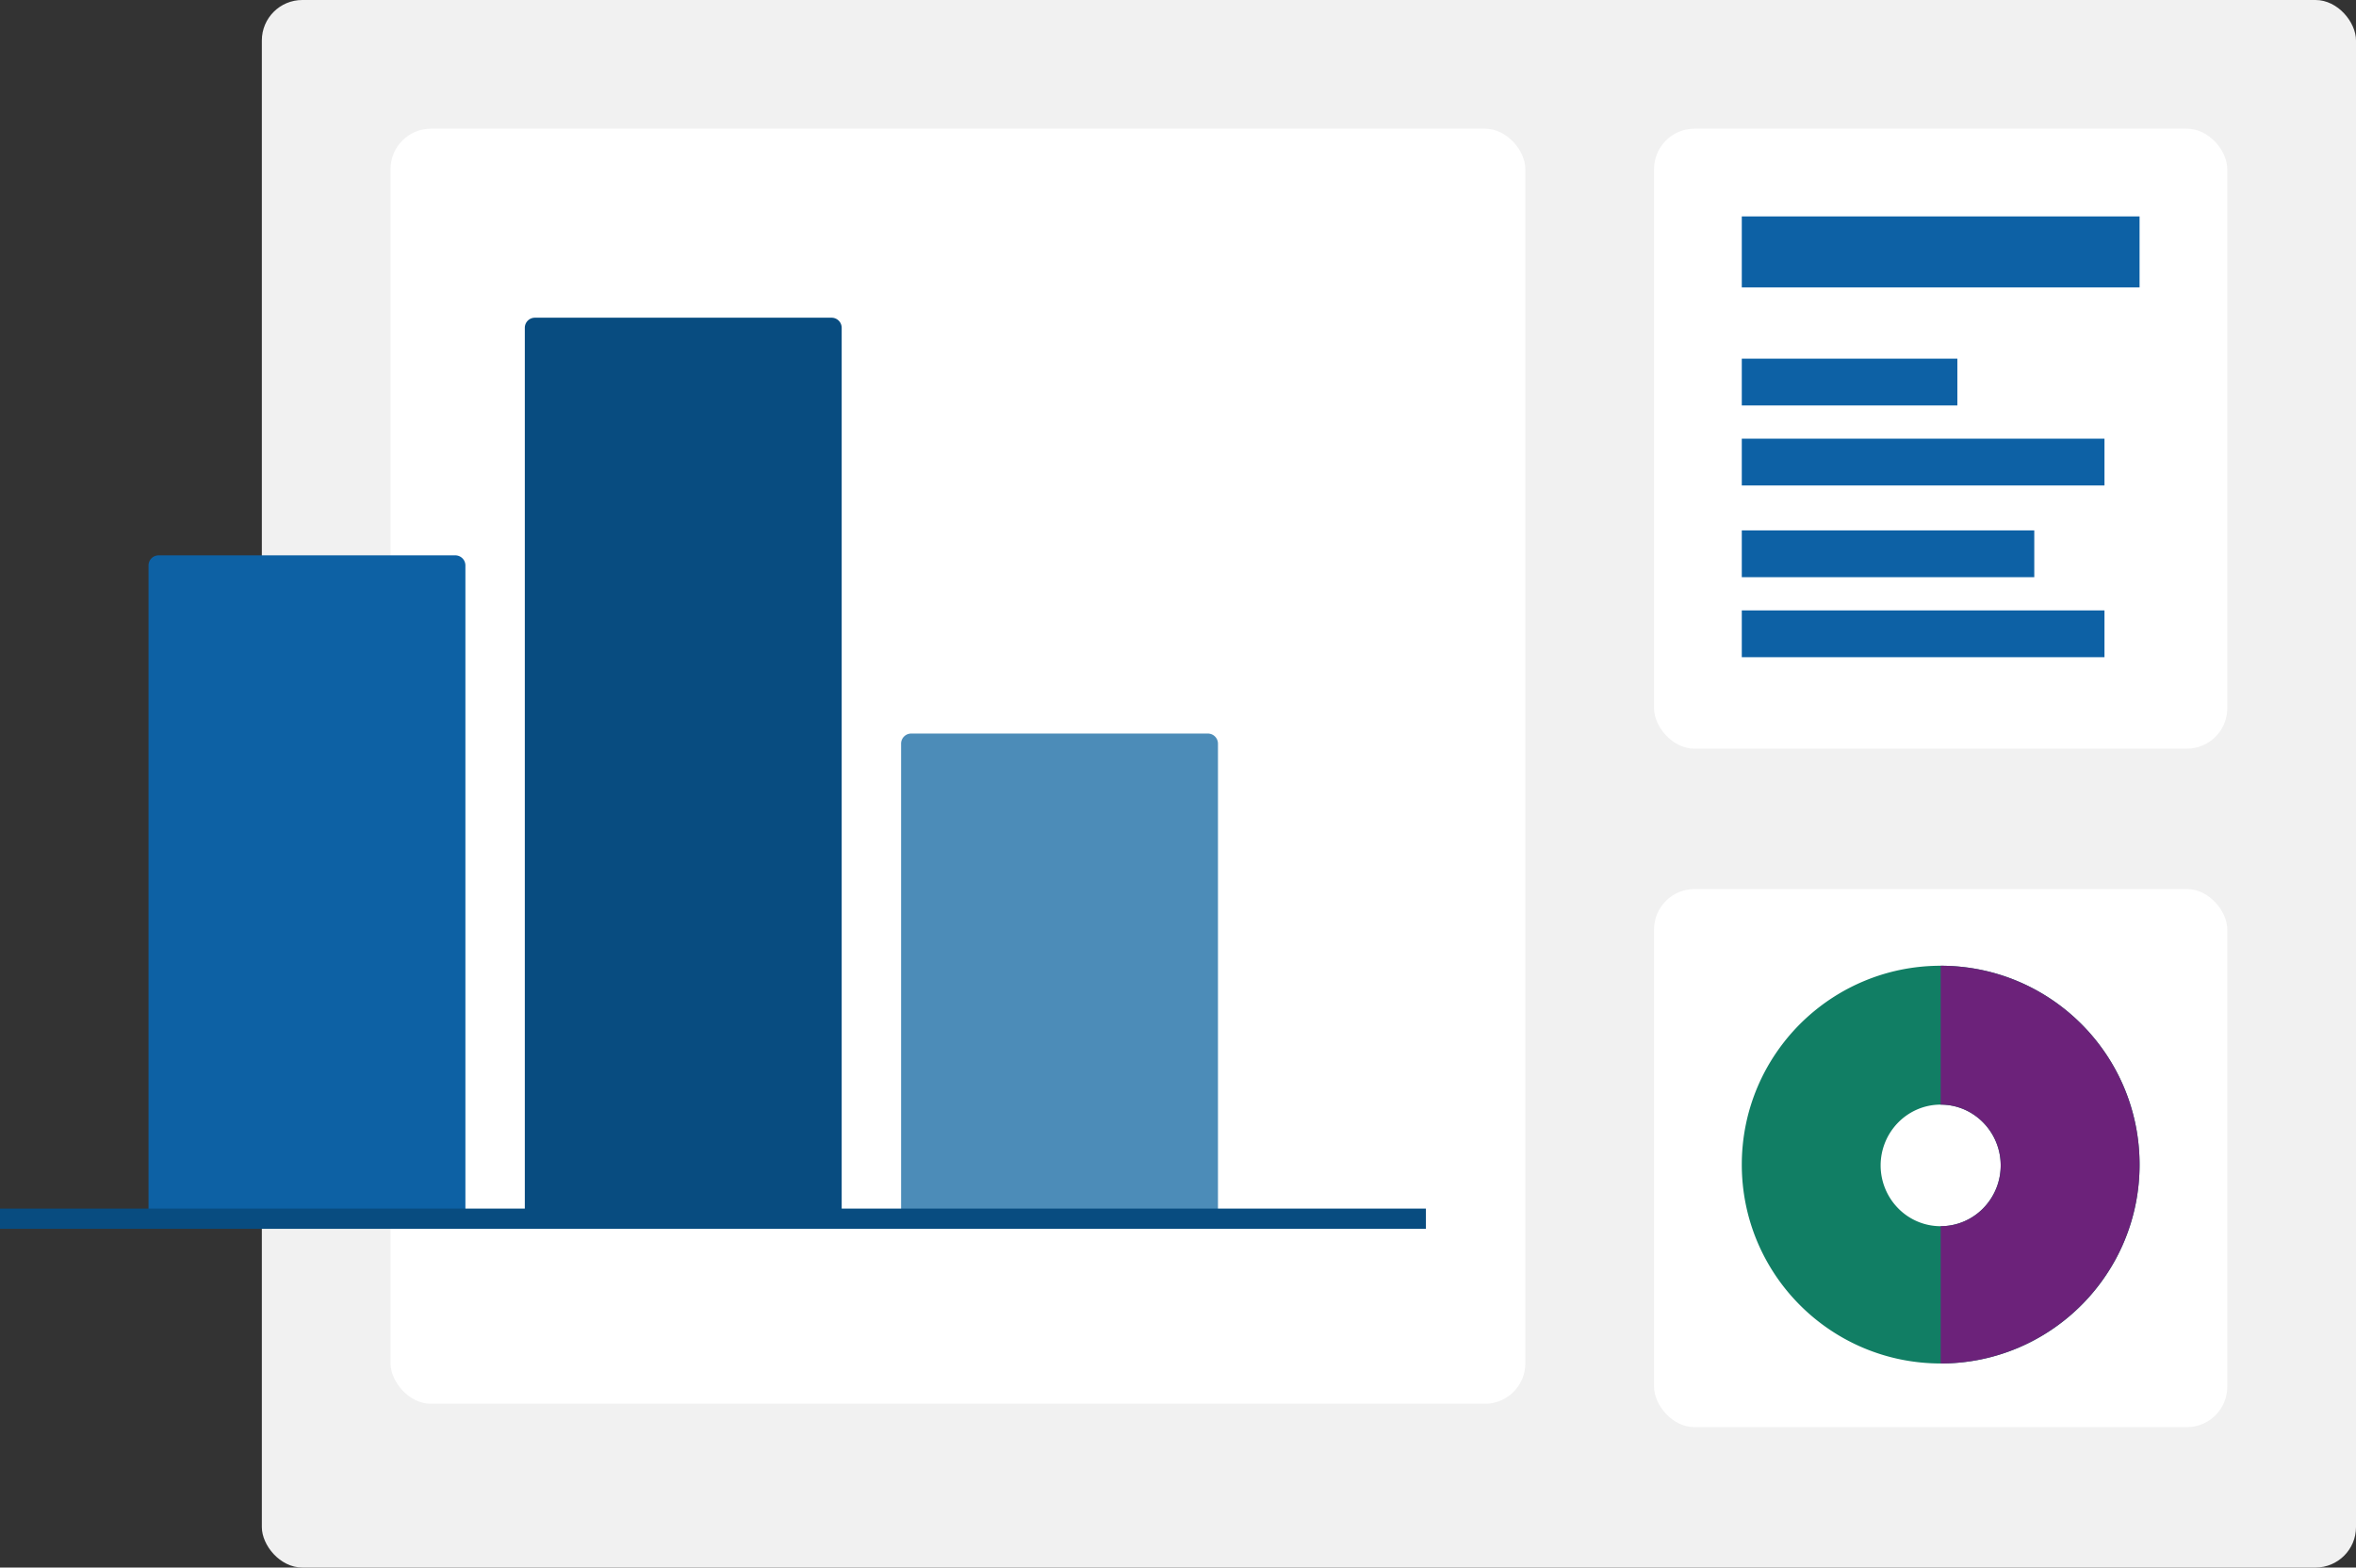 <svg xmlns="http://www.w3.org/2000/svg" width="232.905" height="154.976" viewBox="0 0 232.905 154.976">
  <rect x="0" y="0" width="232.905" height="154.976" fill="#333333" stroke="none"/>
  <g id="Group_957" data-name="Group 957" transform="translate(-78 -2519.241)">
    <g id="Group_954" data-name="Group 954">
      <rect id="Rectangle_295" data-name="Rectangle 295" width="207.02" height="154.976" rx="4" transform="translate(103.885 2519.241)" fill="#f1f1f1"/>
      <rect id="Rectangle_296" data-name="Rectangle 296" width="112.184" height="126.062" rx="4" transform="translate(116.607 2531.962)" fill="#fff"/>
      <rect id="Rectangle_298" data-name="Rectangle 298" width="56.67" height="61.296" rx="4" transform="translate(241.513 2531.962)" fill="#fff"/>
      <g id="Group_951" data-name="Group 951" transform="translate(78 2550.651)">
        <path id="Rectangle_291" data-name="Rectangle 291" d="M1,0H30.325a1,1,0,0,1,1,1V66.565a0,0,0,0,1,0,0H0a0,0,0,0,1,0,0V1A1,1,0,0,1,1,0Z" transform="translate(14.683 23.494)" fill="#0d61a4"/>
        <path id="Rectangle_292" data-name="Rectangle 292" d="M1,0H30.325a1,1,0,0,1,1,1V90.058a0,0,0,0,1,0,0H0a0,0,0,0,1,0,0V1A1,1,0,0,1,1,0Z" transform="translate(51.881)" fill="#084c80"/>
        <path id="Rectangle_293" data-name="Rectangle 293" d="M1,0H30.325a1,1,0,0,1,1,1V48.945a0,0,0,0,1,0,0H0a0,0,0,0,1,0,0V1A1,1,0,0,1,1,0Z" transform="translate(89.079 41.114)" fill="#4c8cb8"/>
        <line id="Line_45" data-name="Line 45" x2="140.961" transform="translate(0 89.079)" fill="none" stroke="#084c80" stroke-width="2"/>
      </g>
      <rect id="Rectangle_299" data-name="Rectangle 299" width="56.67" height="53.201" rx="4" transform="translate(241.513 2607.137)" fill="#fff"/>
      <path id="Subtraction_5" data-name="Subtraction 5" d="M19.661,39.322a19.807,19.807,0,0,1-3.962-.4,19.553,19.553,0,0,1-7.03-2.958,19.718,19.718,0,0,1-7.123-8.65A19.562,19.562,0,0,1,.4,23.624,19.853,19.853,0,0,1,.4,15.7a19.553,19.553,0,0,1,2.958-7.03,19.718,19.718,0,0,1,8.65-7.123A19.561,19.561,0,0,1,15.7.4a19.853,19.853,0,0,1,7.925,0,19.554,19.554,0,0,1,7.03,2.958,19.718,19.718,0,0,1,7.123,8.65A19.562,19.562,0,0,1,38.923,15.7a19.853,19.853,0,0,1,0,7.925,19.553,19.553,0,0,1-2.958,7.03,19.719,19.719,0,0,1-8.65,7.123,19.564,19.564,0,0,1-3.691,1.146A19.807,19.807,0,0,1,19.661,39.322Zm0-25.591a5.826,5.826,0,0,0-2.308.472,5.906,5.906,0,0,0-1.885,1.288,6.054,6.054,0,0,0,0,8.5,5.906,5.906,0,0,0,1.885,1.287,5.878,5.878,0,0,0,4.616,0,5.906,5.906,0,0,0,1.885-1.287,6.054,6.054,0,0,0,0-8.5A5.907,5.907,0,0,0,21.969,14.2,5.827,5.827,0,0,0,19.661,13.731Z" transform="translate(250.187 2614.72)" fill="#117e64"/>
      <path id="Subtraction_7" data-name="Subtraction 7" d="M0,39.321H0V25.746H.01a5.81,5.81,0,0,0,2.3-.471,5.9,5.9,0,0,0,1.885-1.288,6,6,0,0,0,1.27-1.909,6.043,6.043,0,0,0,.467-2.339A6.033,6.033,0,0,0,5.463,17.4a5.985,5.985,0,0,0-1.27-1.91A5.929,5.929,0,0,0,2.309,14.2,5.832,5.832,0,0,0,0,13.731V0A19.848,19.848,0,0,1,3.963.4,19.565,19.565,0,0,1,7.654,1.545a19.662,19.662,0,0,1,3.339,1.812,19.786,19.786,0,0,1,2.91,2.4,19.76,19.76,0,0,1,2.4,2.909,19.586,19.586,0,0,1,1.813,3.34A19.54,19.54,0,0,1,19.261,15.7a19.755,19.755,0,0,1,.4,3.962,19.761,19.761,0,0,1-.4,3.963,19.54,19.54,0,0,1-1.145,3.691A19.562,19.562,0,0,1,16.3,30.653a19.716,19.716,0,0,1-2.4,2.91,19.713,19.713,0,0,1-2.91,2.4,19.61,19.61,0,0,1-3.339,1.813,19.647,19.647,0,0,1-3.691,1.146A19.851,19.851,0,0,1,0,39.321Z" transform="translate(269.848 2614.721)" fill="#6c227a"/>
      <rect id="Rectangle_301" data-name="Rectangle 301" width="39.322" height="7.015" transform="translate(250.187 2540.637)" fill="#0d61a5"/>
      <rect id="Rectangle_302" data-name="Rectangle 302" width="21.311" height="4.626" transform="translate(250.187 2554.7)" fill="#0d61a5"/>
      <rect id="Rectangle_305" data-name="Rectangle 305" width="28.913" height="4.626" transform="translate(250.187 2571.678)" fill="#0d61a5"/>
      <rect id="Rectangle_303" data-name="Rectangle 303" width="35.853" height="4.626" transform="translate(250.187 2562.611)" fill="#0d61a5"/>
      <rect id="Rectangle_304" data-name="Rectangle 304" width="35.853" height="4.626" transform="translate(250.187 2579.589)" fill="#0d61a5"/>
    </g>
  </g>
</svg>
